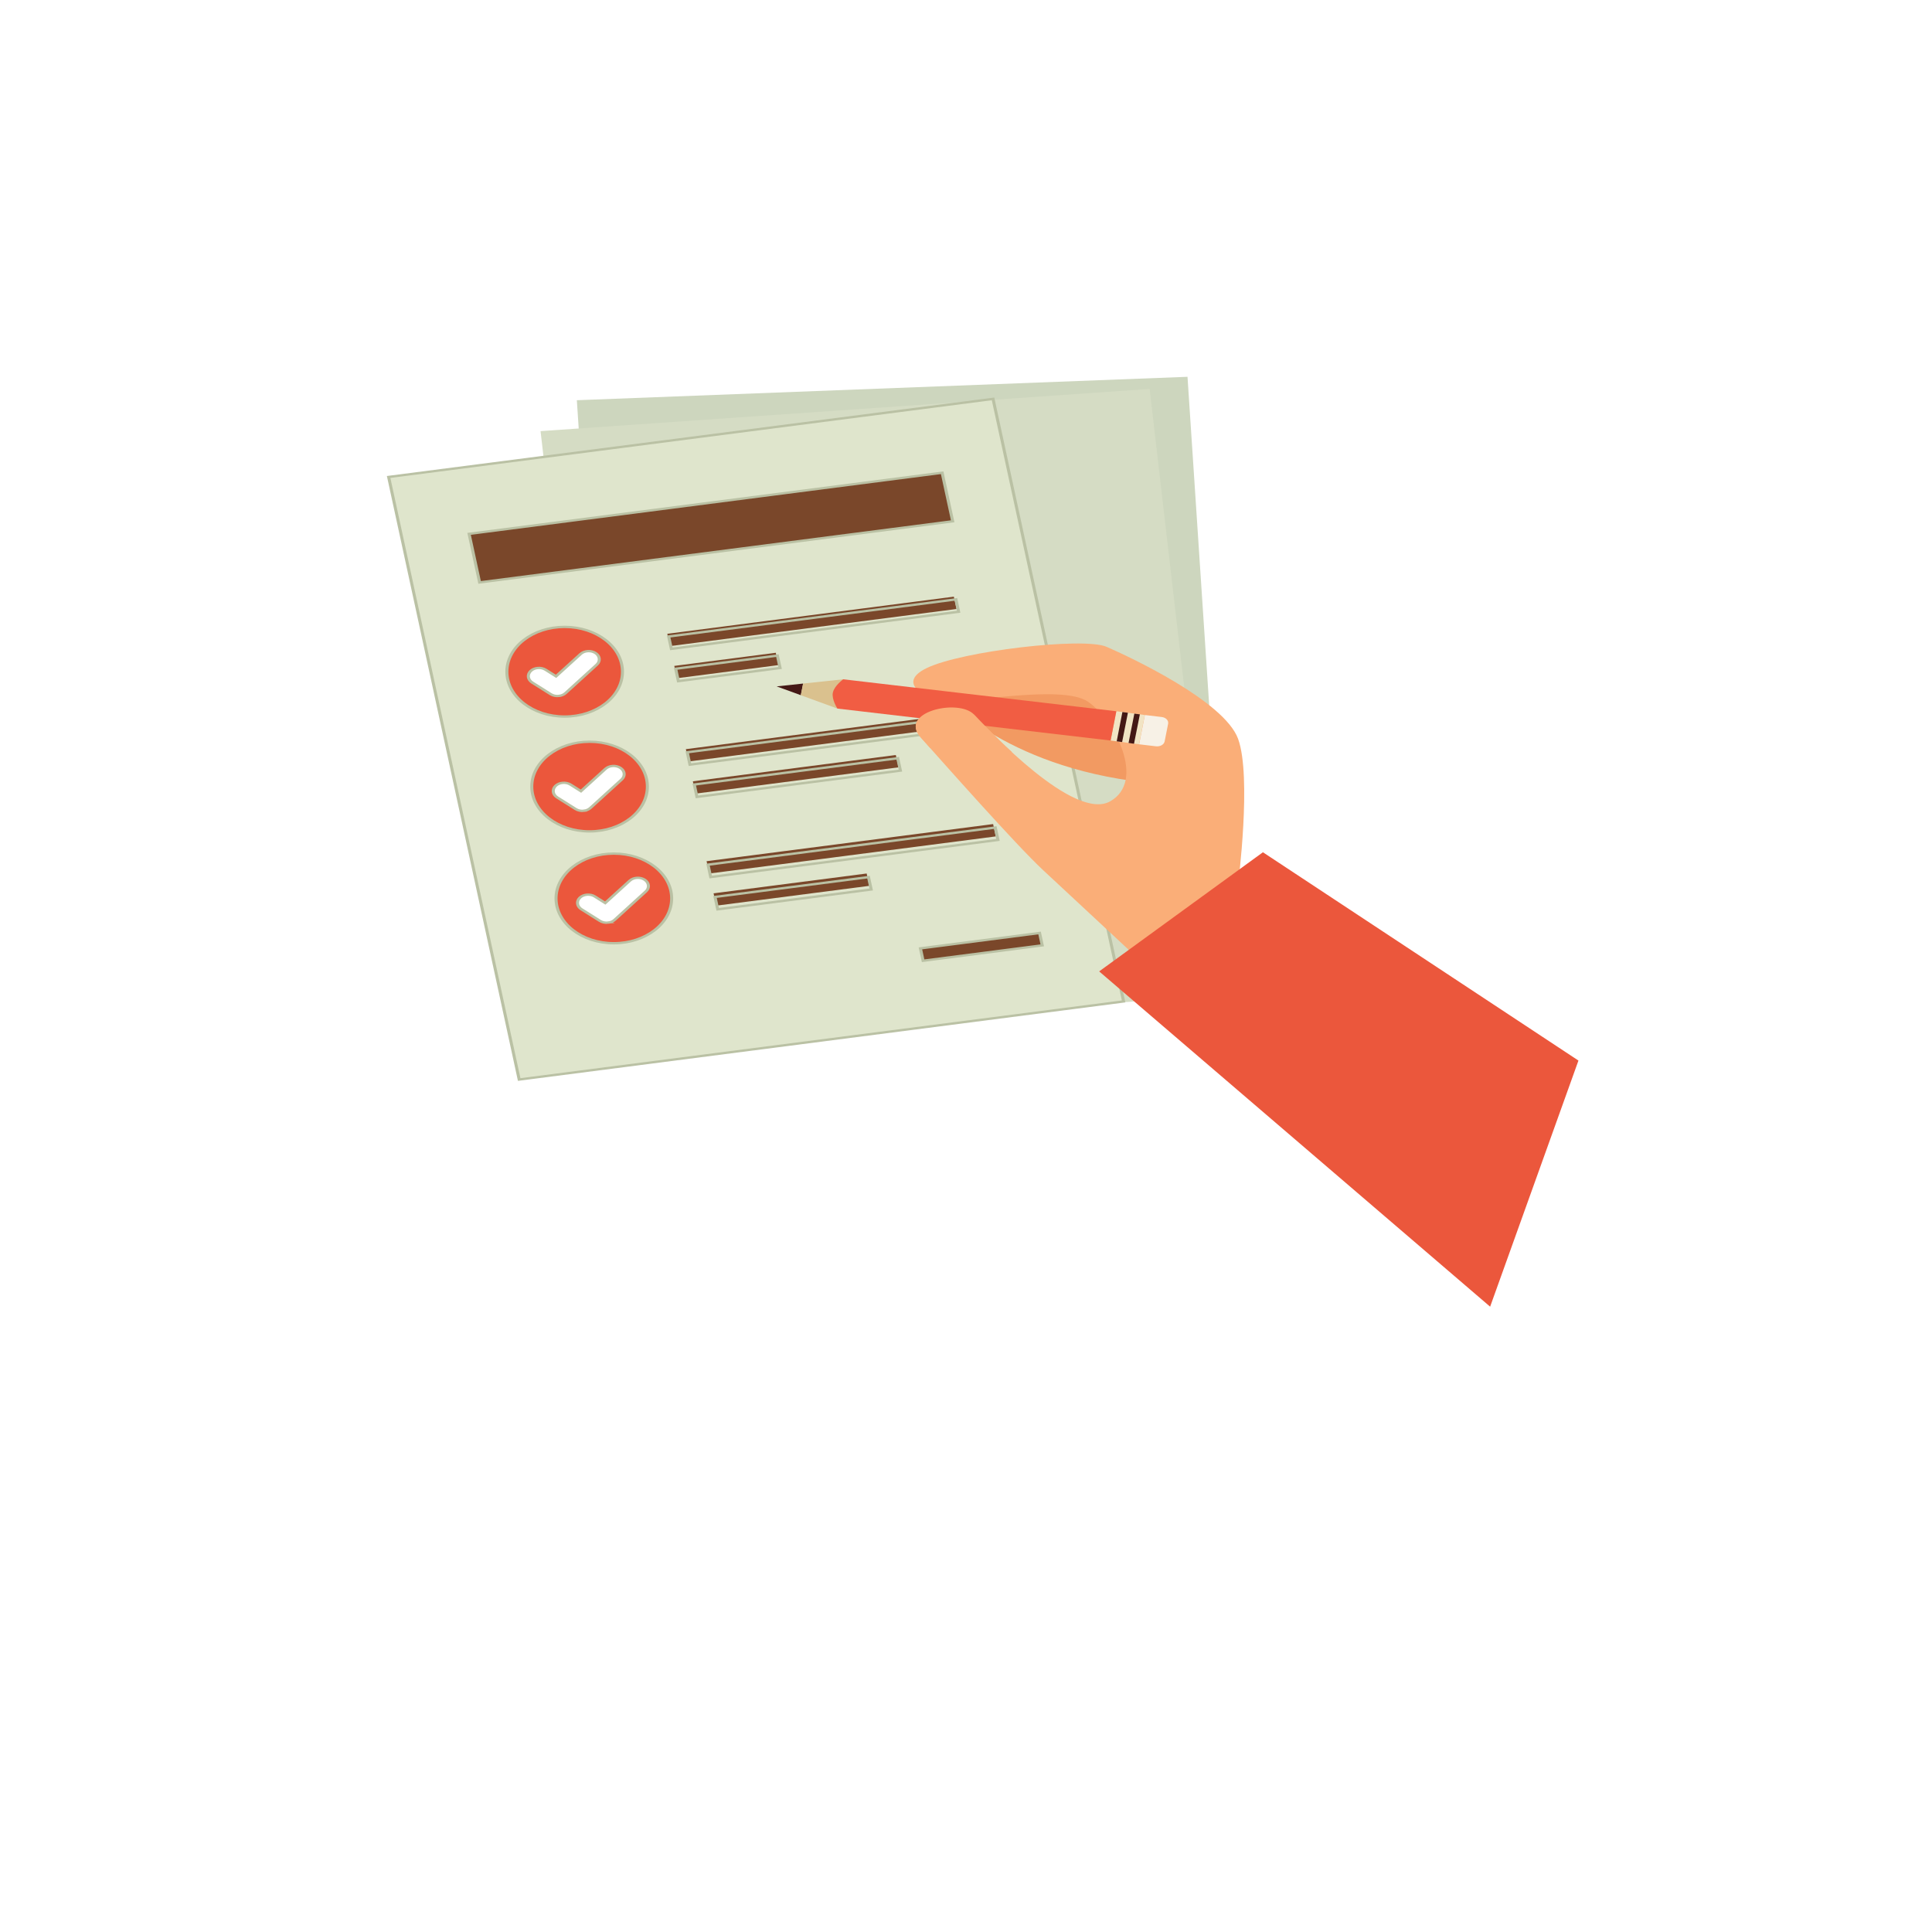 <svg xmlns="http://www.w3.org/2000/svg" width="250" height="250" viewBox="0 0 250 250" enable-background="new 0 0 595.28 841.89"><defs><filter id="a" color-interpolation-filters="sRGB"><feColorMatrix values="0.21 0.72 0.072 0 0 0.21 0.72 0.072 0 0 0.21 0.72 0.072 0 0 0 0 0 1 0"/></filter></defs><g filter="url(#a)"><path fill="#cdd6be" d="M74.643 51.788l79.02-3.03 5.198 78.748-79.02 3.032z"/><path fill="#d5dcc4" d="M69.946 55.787l78.817-5.457 9.097 78.49-78.817 5.457z"/><path transform="matrix(.387 -.05 .065 .3 -13.175 -8.701)" stroke-miterlimit="10" fill="#dfe5cc" stroke="#bac1a4" d="M121.17 254.93h202.096v259.9H121.17z"/><path transform="matrix(.387 -.05 .065 .3 -7.404 -9.833)" stroke-miterlimit="10" fill="#7a472a" stroke="#bac1a4" d="M128.21 284.417h158.176v20.944H128.21z"/><g stroke-miterlimit="10" stroke="#bac1a4" transform="matrix(.392 0 0 .304 10.646 -21.529)"><circle cx="167.463" cy="405.627" r="19.08" fill="#eb573c"/><path d="M165.655 415.927c-.96.16-1.978-.075-2.79-.734l-6.1-4.944c-1.505-1.22-1.735-3.43-.516-4.94 1.22-1.504 3.42-1.734 4.93-.515l3.44 2.79 8.094-9.5c1.255-1.474 3.47-1.65 4.942-.393 1.473 1.256 1.65 3.47.393 4.942l-10.316 12.102c-.555.652-1.3 1.05-2.085 1.183z" fill="#fff"/></g><path fill="#7a472a" d="M88.75 96.94l37.078-4.802.347 1.595-37.077 4.803z"/><path transform="matrix(.387 -.05 .065 .3 -13.056 -7.434)" stroke-miterlimit="10" fill="none" stroke="#bac1a4" d="M199.294 382.473h96.055v5.336h-96.06z"/><path fill="#7a472a" d="M89.656 101.1l26.262-3.402.347 1.595-26.262 3.402z"/><path transform="matrix(.387 -.05 .065 .3 -14.161 -7.947)" stroke-miterlimit="10" fill="none" stroke="#bac1a4" d="M201.796 398.514h68.038v5.336h-68.038z"/><g stroke-miterlimit="10" stroke="#bac1a4" transform="matrix(.392 0 0 .304 10.646 -21.529)"><circle cx="159.24" cy="356.743" r="19.08" fill="#eb573c"/><path d="M157.432 367.042c-.96.16-1.978-.074-2.79-.733l-6.1-4.95c-1.505-1.22-1.736-3.43-.517-4.93 1.22-1.508 3.427-1.738 4.932-.52l3.44 2.79 8.098-9.5c1.256-1.473 3.47-1.65 4.943-.393 1.474 1.257 1.65 3.47.394 4.944l-10.316 12.105c-.554.65-1.3 1.05-2.084 1.18z" fill="#fff"/></g><path fill="#7a472a" d="M86.35 82.01l37.076-4.803.347 1.596-37.077 4.802z"/><path transform="matrix(.387 -.05 .065 .3 -9.887 -7.951)" stroke-miterlimit="10" fill="none" stroke="#bac1a4" d="M193.16 333.237h96.055v5.336H193.16z"/><path fill="#7a472a" d="M87.253 86.168l13.132-1.7.346 1.595-13.13 1.7z"/><path transform="matrix(.387 -.05 .065 .3 -11.267 -9.298)" stroke-miterlimit="10" fill="none" stroke="#bac1a4" d="M195.898 352.1h34.02v5.337h-34.02z"/><g stroke-miterlimit="10" stroke="#bac1a4" transform="matrix(.392 0 0 .304 10.646 -21.529)"><circle cx="175.472" cy="453.235" r="19.08" fill="#eb573c"/><path d="M173.664 463.534c-.96.16-1.98-.075-2.79-.734l-6.1-4.944c-1.505-1.22-1.736-3.428-.517-4.932 1.22-1.504 3.428-1.735 4.932-.516l3.44 2.79 8.092-9.5c1.256-1.473 3.47-1.65 4.943-.394 1.474 1.257 1.65 3.47.394 4.944l-10.31 12.102c-.558.652-1.3 1.052-2.087 1.184z" fill="#fff"/></g><path fill="#7a472a" d="M91.433 111.437l37.077-4.803.347 1.596-37.077 4.803z"/><path transform="matrix(.387 -.05 .065 .3 -16.127 -6.887)" stroke-miterlimit="10" fill="none" stroke="#bac1a4" d="M206.142 430.275h96.055v5.336h-96.055z"/><path fill="#7a472a" d="M92.336 115.596l19.81-2.566.348 1.596-19.81 2.566z"/><path transform="matrix(.387 -.05 .065 .3 -17.367 -7.81)" stroke-miterlimit="10" fill="none" stroke="#bac1a4" d="M208.76 447.703h51.323v5.336H208.76z"/><path transform="matrix(.387 -.05 .065 .3 -18.509 -4.585)" stroke-miterlimit="10" fill="#7a472a" stroke="#bac1a4" d="M276.568 470.446h39.84v5.335h-39.84z"/><path d="M148.066 101.235c-18.33-2.03-26.306-11.446-26.306-11.446l18.926-2.13s25.71 15.6 7.38 13.57z" fill="#f29a62"/><path d="M146.876 123.667l13.332-9.23s1.785-13.94 0-18.833c-1.786-4.892-14.046-10.616-17.022-11.908-2.976-1.293-18.808.554-23.308 2.77-3.72 1.83-.492 3.715 1.882 4.245 2.373.538 15.594-2.3 19.045.1 3.452 2.4 7.5 10.246 2.857 12.877-4.643 2.632-15.594-9.09-17.618-11.215-2.023-2.123-9.828-.325-6.903 2.954 2.93 3.28 12.32 13.9 15.838 17.17l11.904 11.078z" fill="#faae78"/><path fill="#441815" d="M100.497 88.818l3.128 1.14.297-1.505z"/><path fill="#dac18e" d="M103.625 89.96l4.74 1.73.745-3.79-5.188.553z"/><path d="M149.585 96.57c.537.065 1.04-.22 1.12-.638l.45-2.28c.082-.417-.287-.806-.824-.87l-2.182-.26-.746 3.79 2.19.26z" fill="#f7f1e6"/><path fill="#f1e4c4" d="M144.455 92.034l-.746 3.79 3.68.488.746-3.79z"/><path d="M107.774 89.63c.174-.884 1.336-1.73 1.336-1.73l35.345 4.134-.746 3.79-35.35-4.135s-.765-1.18-.59-2.06z" fill="#f15d43"/><path fill="#441815" d="M146.784 92.343l-.75 3.795.707.102.758-3.803zm-1.547-.205l-.736 3.788.7.095.75-3.79z"/><path d="M126.045 92.465c-2.024-2.123-9.828-.325-6.904 2.954.33.36.74.83 1.22 1.36l10.574.53c-2.303-2.114-4.16-4.093-4.883-4.85z" fill="#faae78"/><path fill="#eb573c" d="M204.25 137.237l-40.828-26.955-21.19 15.416 50.59 43.386z"/></g></svg>